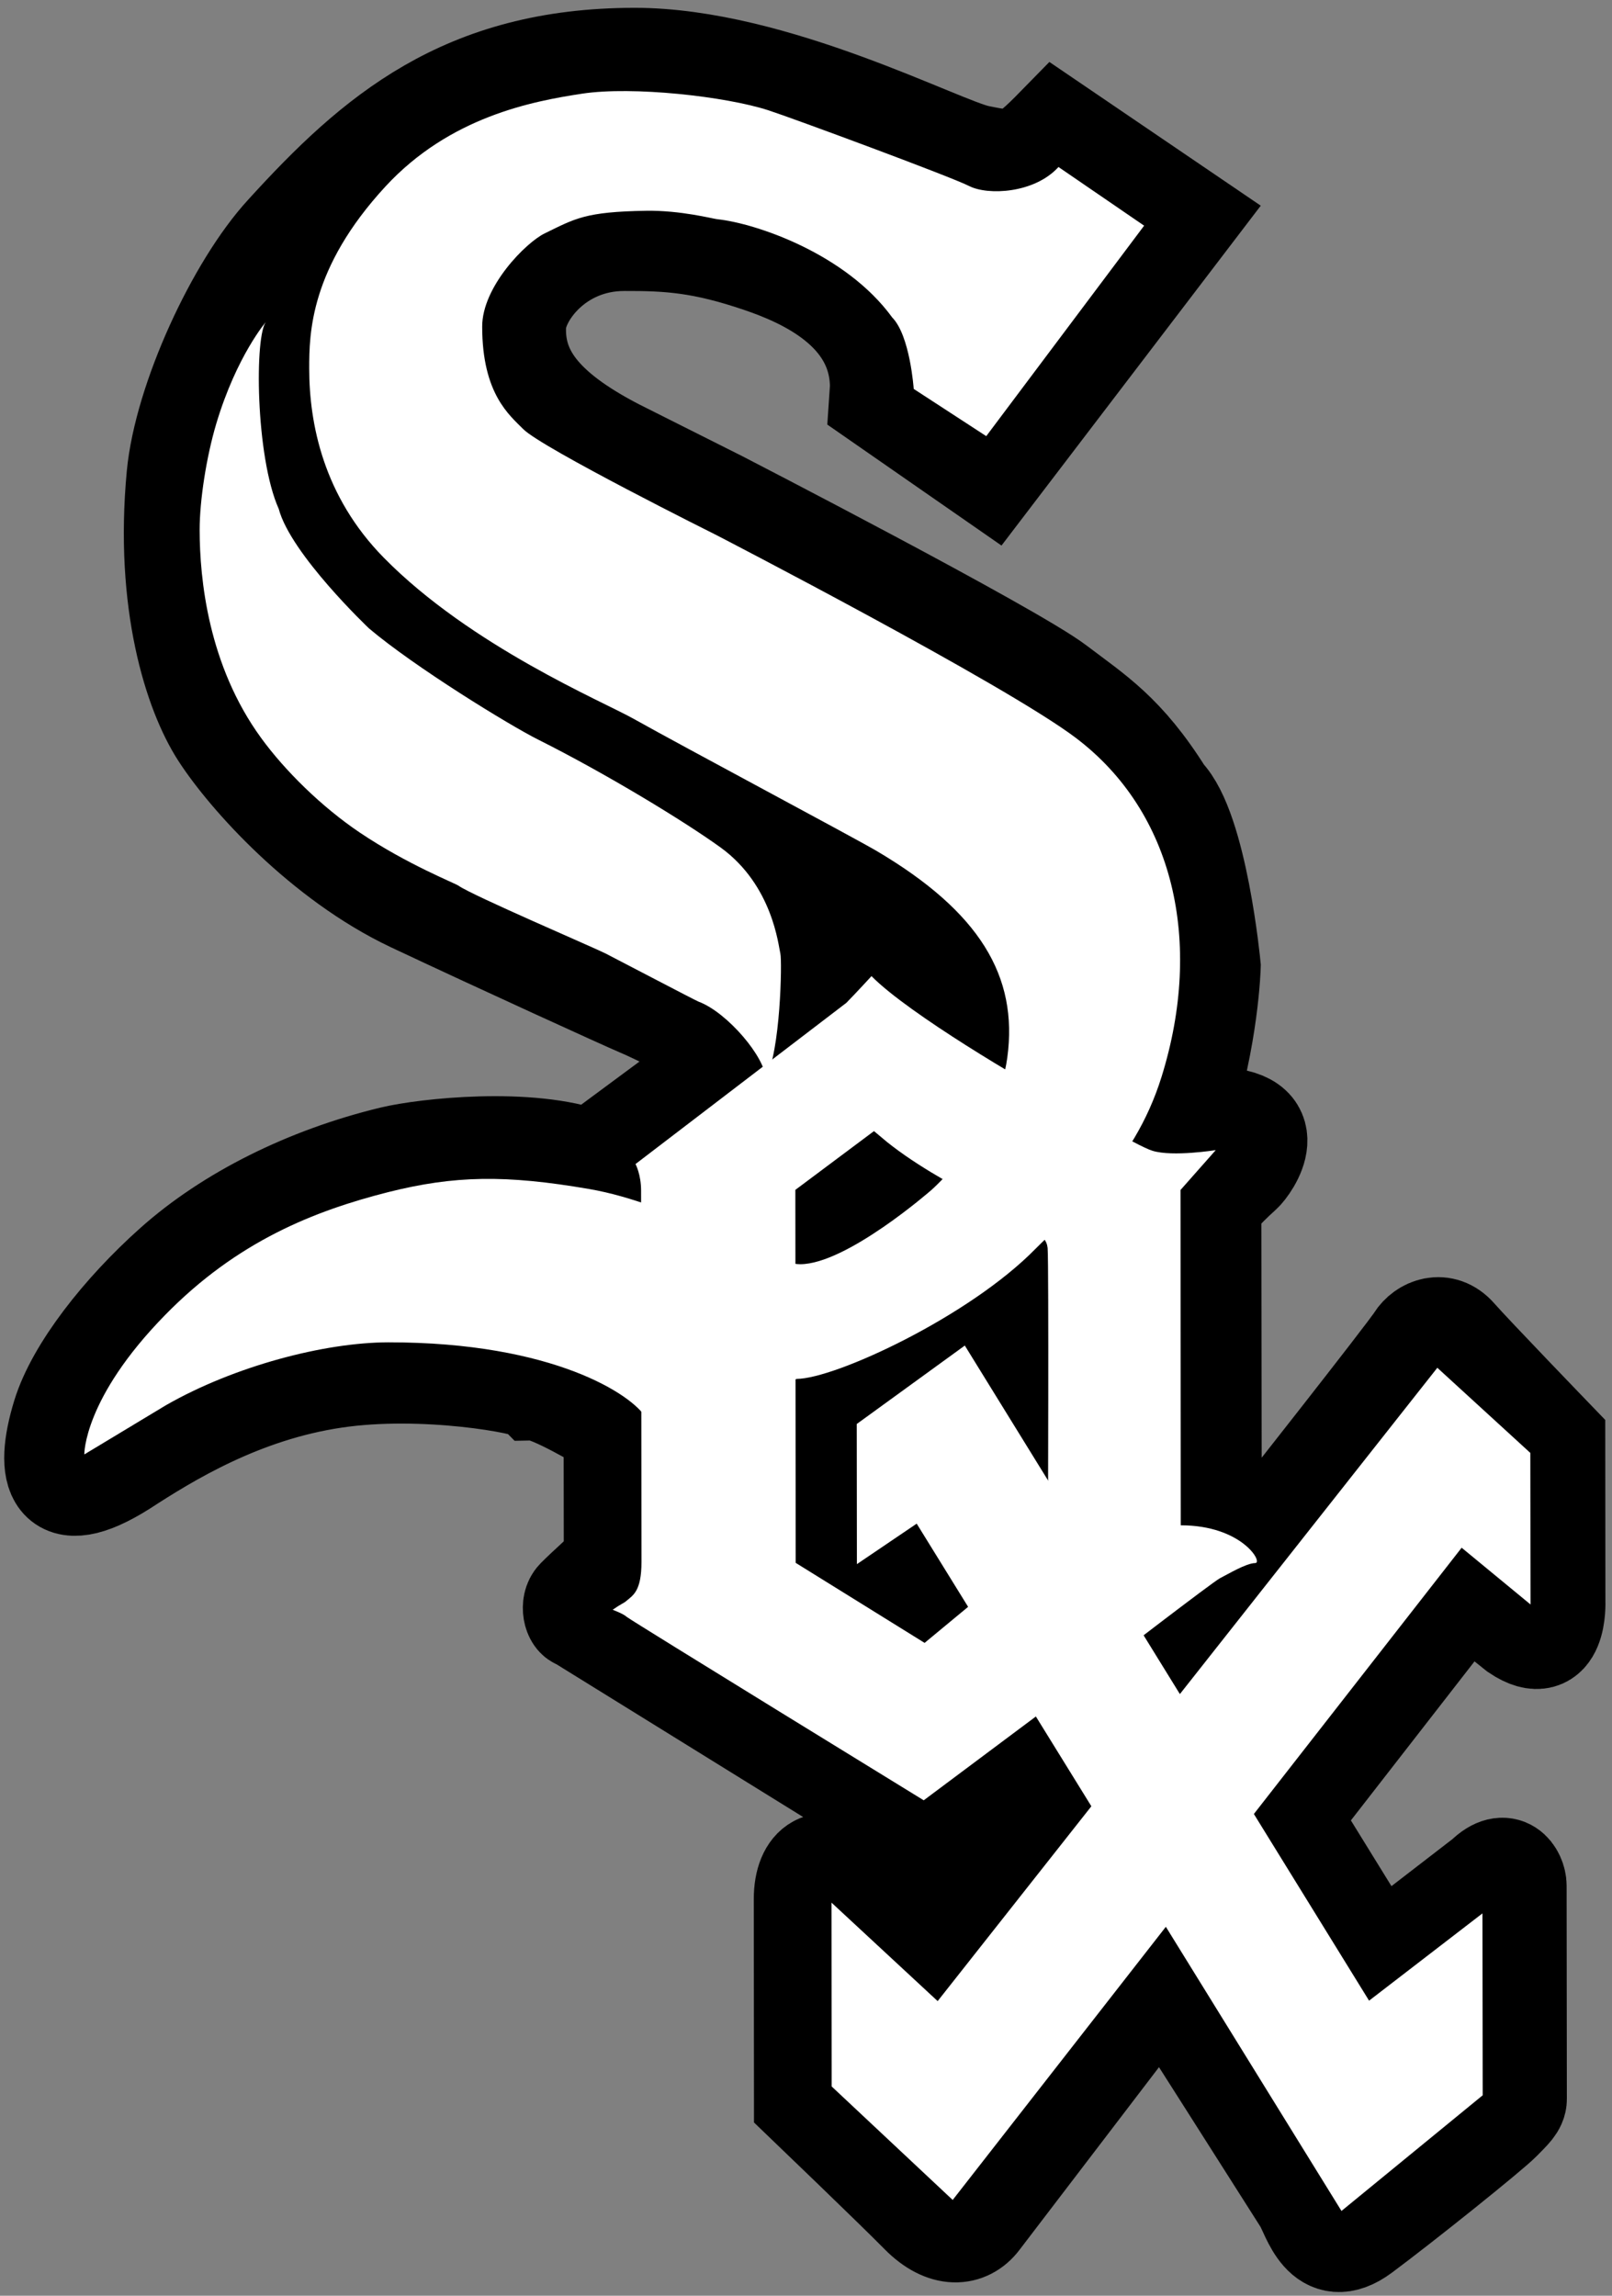 <?xml version="1.0" encoding="UTF-8"?>
<svg width="33px" height="47px" viewBox="0 0 33 47" version="1.1" xmlns="http://www.w3.org/2000/svg" xmlns:xlink="http://www.w3.org/1999/xlink">
    <rect x="0" y="0" width="33" height="47" fill="#808080" stroke="none"/>
    <!-- Generator: Sketch 42 (36781) - http://www.bohemiancoding.com/sketch -->
    <title>chicago-white-sox-color</title>
    <desc>Created with Sketch.</desc>
    <defs></defs>
    <g id="Spritesheet" stroke="none" stroke-width="1" fill="none" fill-rule="evenodd">
        <g id="Artboard" transform="translate(-494, -688)">
            <g id="C" transform="translate(47, 638)">
                <g id="Group-16" transform="translate(448, 51)">
                    <g id="Sprites/C/Chicago-White-Sox-(Color)">
                        <g id="Group">
                            <g>
                                <path d="M30.076,41.972 C30.076,42.123 29.947,42.233 29.752,42.433 C29.511,42.679 27.735,44.102 26.898,44.725 C26.062,45.345 25.831,44.343 25.661,44.073 C25.3,43.501 22.801,39.575 22.801,39.575 C22.801,39.575 19.34,44.107 19.074,44.456 C18.809,44.807 18.332,44.864 17.818,44.342 C17.313,43.828 15.435,42.026 15.435,42.026 C15.435,42.026 15.433,38.644 15.431,37.88 C15.431,37.142 15.876,36.881 16.401,37.375 L18.192,38.999 L20.674,35.902 L20.131,34.982 L18.025,36.623 L10.837,32.171 C10.714,32.161 10.637,31.85 10.781,31.705 C10.942,31.539 11.542,30.995 11.542,30.995 L11.538,28.26 C11.329,28.125 10.263,27.497 9.958,27.497 C9.829,27.364 7.675,26.965 5.848,27.238 C3.944,27.52 2.447,28.447 1.526,29.045 C0.08,29.957 -0.123,29.172 0.249,27.963 C0.534,27.036 1.48,25.83 2.537,24.888 C3.676,23.87 5.285,23.067 7.021,22.648 C7.697,22.485 9.838,22.25 11.095,22.714 L13.772,20.733 C13.772,20.401 12.36,19.741 12.076,19.624 C11.803,19.509 9.264,18.353 7.43,17.489 C5.591,16.62 4.062,14.918 3.491,14.034 C2.951,13.199 2.346,11.346 2.591,8.74 C2.737,7.191 3.812,4.855 4.826,3.755 C6.651,1.749 8.484,0.163 11.987,0.16 C14.843,0.157 18.27,1.995 19.033,2.15 C19.794,2.305 19.889,2.305 20.612,1.566 L23.374,3.444 L19.287,8.802 L16.972,7.194 L16.99,6.927 C16.989,5.352 15.404,4.688 14.561,4.4 C13.38,3.998 12.695,3.954 11.782,3.957 C10.391,3.957 9.609,5.069 9.588,5.669 C9.555,6.58 10.052,7.355 11.633,8.171 L13.747,9.233 C13.747,9.233 19.721,12.314 20.643,13.015 C21.424,13.608 22.046,13.982 22.847,15.26 C23.542,15.969 23.809,18.784 23.809,18.784 C23.809,18.784 23.771,20.219 23.24,21.849 L23.831,21.848 C25.353,21.846 24.592,22.895 24.441,23.03 C24.036,23.391 23.822,23.673 23.822,23.673 L23.829,29.625 C23.829,29.625 24.733,29.895 24.99,30.255 C24.99,30.255 27.804,26.687 27.965,26.425 C28.13,26.16 28.536,25.997 28.841,26.346 C29.146,26.695 30.862,28.474 30.862,28.474 L30.865,31.784 C30.865,31.784 30.924,33.012 30.039,32.415 L29.018,31.599 L25.439,36.203 L27.217,39.084 L29.385,37.412 C29.835,36.969 30.071,37.374 30.071,37.606" id="Shape" fill="#000000"></path>
                                <path d="M30.076,41.972 C30.076,42.123 29.947,42.233 29.752,42.433 C29.511,42.679 27.735,44.102 26.898,44.725 C26.062,45.345 25.831,44.343 25.661,44.073 C25.3,43.501 22.801,39.575 22.801,39.575 C22.801,39.575 19.34,44.107 19.074,44.456 C18.809,44.807 18.332,44.864 17.818,44.342 C17.313,43.828 15.435,42.026 15.435,42.026 C15.435,42.026 15.433,38.644 15.431,37.88 C15.431,37.142 15.876,36.881 16.401,37.375 L18.192,38.999 L20.674,35.902 L20.131,34.982 L18.025,36.623 L10.837,32.171 C10.714,32.161 10.637,31.85 10.781,31.705 C10.942,31.539 11.542,30.995 11.542,30.995 L11.538,28.26 C11.329,28.125 10.263,27.497 9.958,27.497 C9.829,27.364 7.675,26.965 5.848,27.238 C3.944,27.52 2.447,28.447 1.526,29.045 C0.08,29.957 -0.123,29.172 0.249,27.963 C0.534,27.036 1.48,25.83 2.537,24.888 C3.676,23.87 5.285,23.067 7.021,22.648 C7.697,22.485 9.838,22.25 11.095,22.714 L13.772,20.733 C13.772,20.401 12.36,19.741 12.076,19.624 C11.803,19.509 9.264,18.353 7.43,17.489 C5.591,16.62 4.062,14.918 3.491,14.034 C2.951,13.199 2.346,11.346 2.591,8.74 C2.737,7.191 3.812,4.855 4.826,3.755 C6.651,1.749 8.484,0.163 11.987,0.16 C14.843,0.157 18.27,1.995 19.033,2.15 C19.794,2.305 19.889,2.305 20.612,1.566 L23.374,3.444 L19.287,8.802 L16.972,7.194 L16.99,6.927 C16.989,5.352 15.404,4.688 14.561,4.4 C13.38,3.998 12.695,3.954 11.782,3.957 C10.391,3.957 9.609,5.069 9.588,5.669 C9.555,6.58 10.052,7.355 11.633,8.171 L13.747,9.233 C13.747,9.233 19.721,12.314 20.643,13.015 C21.424,13.608 22.046,13.982 22.847,15.26 C23.542,15.969 23.809,18.784 23.809,18.784 C23.809,18.784 23.771,20.219 23.24,21.849 L23.831,21.848 C25.353,21.846 24.592,22.895 24.441,23.03 C24.036,23.391 23.822,23.673 23.822,23.673 L23.829,29.625 C23.829,29.625 24.733,29.895 24.99,30.255 C24.99,30.255 27.804,26.687 27.965,26.425 C28.13,26.16 28.536,25.997 28.841,26.346 C29.146,26.695 30.862,28.474 30.862,28.474 L30.865,31.784 C30.865,31.784 30.924,33.012 30.039,32.415 L29.018,31.599 L25.439,36.203 L27.217,39.084 L29.385,37.412 C29.835,36.969 30.071,37.374 30.071,37.606 L30.076,41.972 L30.076,41.972 Z" id="Shape" stroke="#000000" stroke-width="2"></path>
                                <path d="M6.554,11.865 C7.483,12.652 9.425,13.846 10.021,14.144 C11.412,14.841 13.03,15.827 13.754,16.352 C14.821,17.127 14.936,18.368 14.975,18.522 C15.013,18.676 14.978,20.539 14.673,21.082 C14.672,20.655 13.892,19.727 13.3,19.506 C13.237,19.483 11.624,18.636 11.396,18.52 C11.167,18.403 8.654,17.326 8.387,17.133 C8.32,17.083 7.342,16.701 6.373,16.05 C5.579,15.517 4.826,14.769 4.347,14.11 C3.261,12.62 3.088,10.853 3.087,9.847 C3.087,9.245 3.224,8.356 3.428,7.672 C3.846,6.277 4.454,5.577 4.454,5.577 C4.207,5.831 4.228,8.351 4.706,9.418 C4.953,10.348 6.554,11.865 6.554,11.865" id="Shape" fill="#FFFFFF"></path>
                                <path d="M16.841,18.984 C17.603,19.76 20.041,21.186 20.498,21.42 C20.955,21.652 22.248,22.453 22.594,22.56 C23.008,22.687 23.888,22.546 23.888,22.546 L23.167,23.362 L23.172,30.227 C24.428,30.227 24.866,31 24.696,31 C24.506,31.003 24.126,31.235 23.973,31.311 C23.821,31.391 21.652,33.06 21.652,33.06 L17.91,35.857 C17.91,35.857 11.98,32.215 11.828,32.101 C11.771,32.042 11.542,31.956 11.542,31.956 C11.723,31.829 11.766,31.825 11.818,31.779 C11.952,31.663 12.132,31.587 12.132,30.977 C12.132,30.821 12.124,23.374 12.124,23.374 C12.124,23.044 12.01,22.831 12.01,22.831 L16.327,19.53 C16.527,19.326 16.841,18.984 16.841,18.984" id="Shape" fill="#FFFFFF"></path>
                                <path d="M15.532,23.485 L16.882,22.476 C18.14,23.541 20.177,24.278 20.197,24.568 C20.222,24.935 20.203,30.425 20.203,30.425 L17.907,32.327 L15.539,30.857" id="Shape" fill="#000000"></path>
                                <path d="M15.532,23.485 L16.882,22.476 C18.14,23.541 20.177,24.278 20.197,24.568 C20.222,24.935 20.203,30.425 20.203,30.425 L17.907,32.327 L15.539,30.857 L15.532,23.485 L15.532,23.485 Z" id="Shape" stroke="#000000" stroke-width="0.5"></path>
                                <path d="M17.266,5.501 C17.631,5.872 17.705,6.962 17.705,6.962 L19.19,7.929 L22.422,3.62 L20.669,2.419 C20.175,2.962 19.223,3.003 18.843,2.81 C18.463,2.616 15.193,1.407 14.73,1.258 C13.853,0.973 11.95,0.762 10.922,0.917 C9.894,1.073 8.206,1.392 6.888,2.821 C5.348,4.491 5.329,5.829 5.33,6.547 C5.331,7.672 5.619,9.158 6.857,10.418 C8.641,12.232 11.352,13.367 11.962,13.711 C13.045,14.318 16.459,16.135 16.952,16.425 C19.048,17.665 19.848,18.983 19.621,20.651 C19.411,22.199 18.062,23.367 18.062,23.367 C18.062,23.367 16.333,24.881 15.381,24.882 C14.694,24.882 12.854,23.65 11.059,23.342 C9.344,23.047 8.302,23.066 6.947,23.406 C5.442,23.788 3.862,24.407 2.38,25.922 C0.705,27.632 0.726,28.776 0.726,28.776 L2.4,27.767 C3.8,26.966 5.644,26.483 6.949,26.481 C10.338,26.478 11.956,27.563 12.224,28.028 C12.501,28.511 15.307,27.23 15.307,27.23 C16.094,27.228 18.837,25.956 20.197,24.568 C20.891,23.859 22.194,22.931 22.782,21.035 C23.636,18.28 23.031,15.624 21.023,14.106 C19.576,13.01 13.672,9.958 13.672,9.958 C13.672,9.958 10.096,8.175 9.71,7.784 C9.433,7.502 8.872,7.066 8.871,5.688 C8.869,4.868 9.767,3.963 10.153,3.777 C10.772,3.476 10.974,3.335 12.227,3.315 C12.936,3.304 13.594,3.479 13.685,3.488 C14.465,3.57 16.313,4.189 17.266,5.501" id="Shape" fill="#FFFFFF"></path>
                                <polyline id="Shape" fill="#FFFFFF" points="16.539 28.153 18.751 26.547 27.027 39.959 29.348 38.172 29.353 41.896 26.462 44.264 17.766 30.193 16.542 31.022"></polyline>
                                <polyline id="Shape" fill="#FFFFFF" points="28.424 27.002 30.328 28.745 30.332 31.848 28.922 30.686 18.503 44.039 16.025 41.715 16.022 37.952 18.195 39.968"></polyline>
                            </g>
                        </g>
                    </g>
                </g>
            </g>
        </g>
    </g>
</svg>